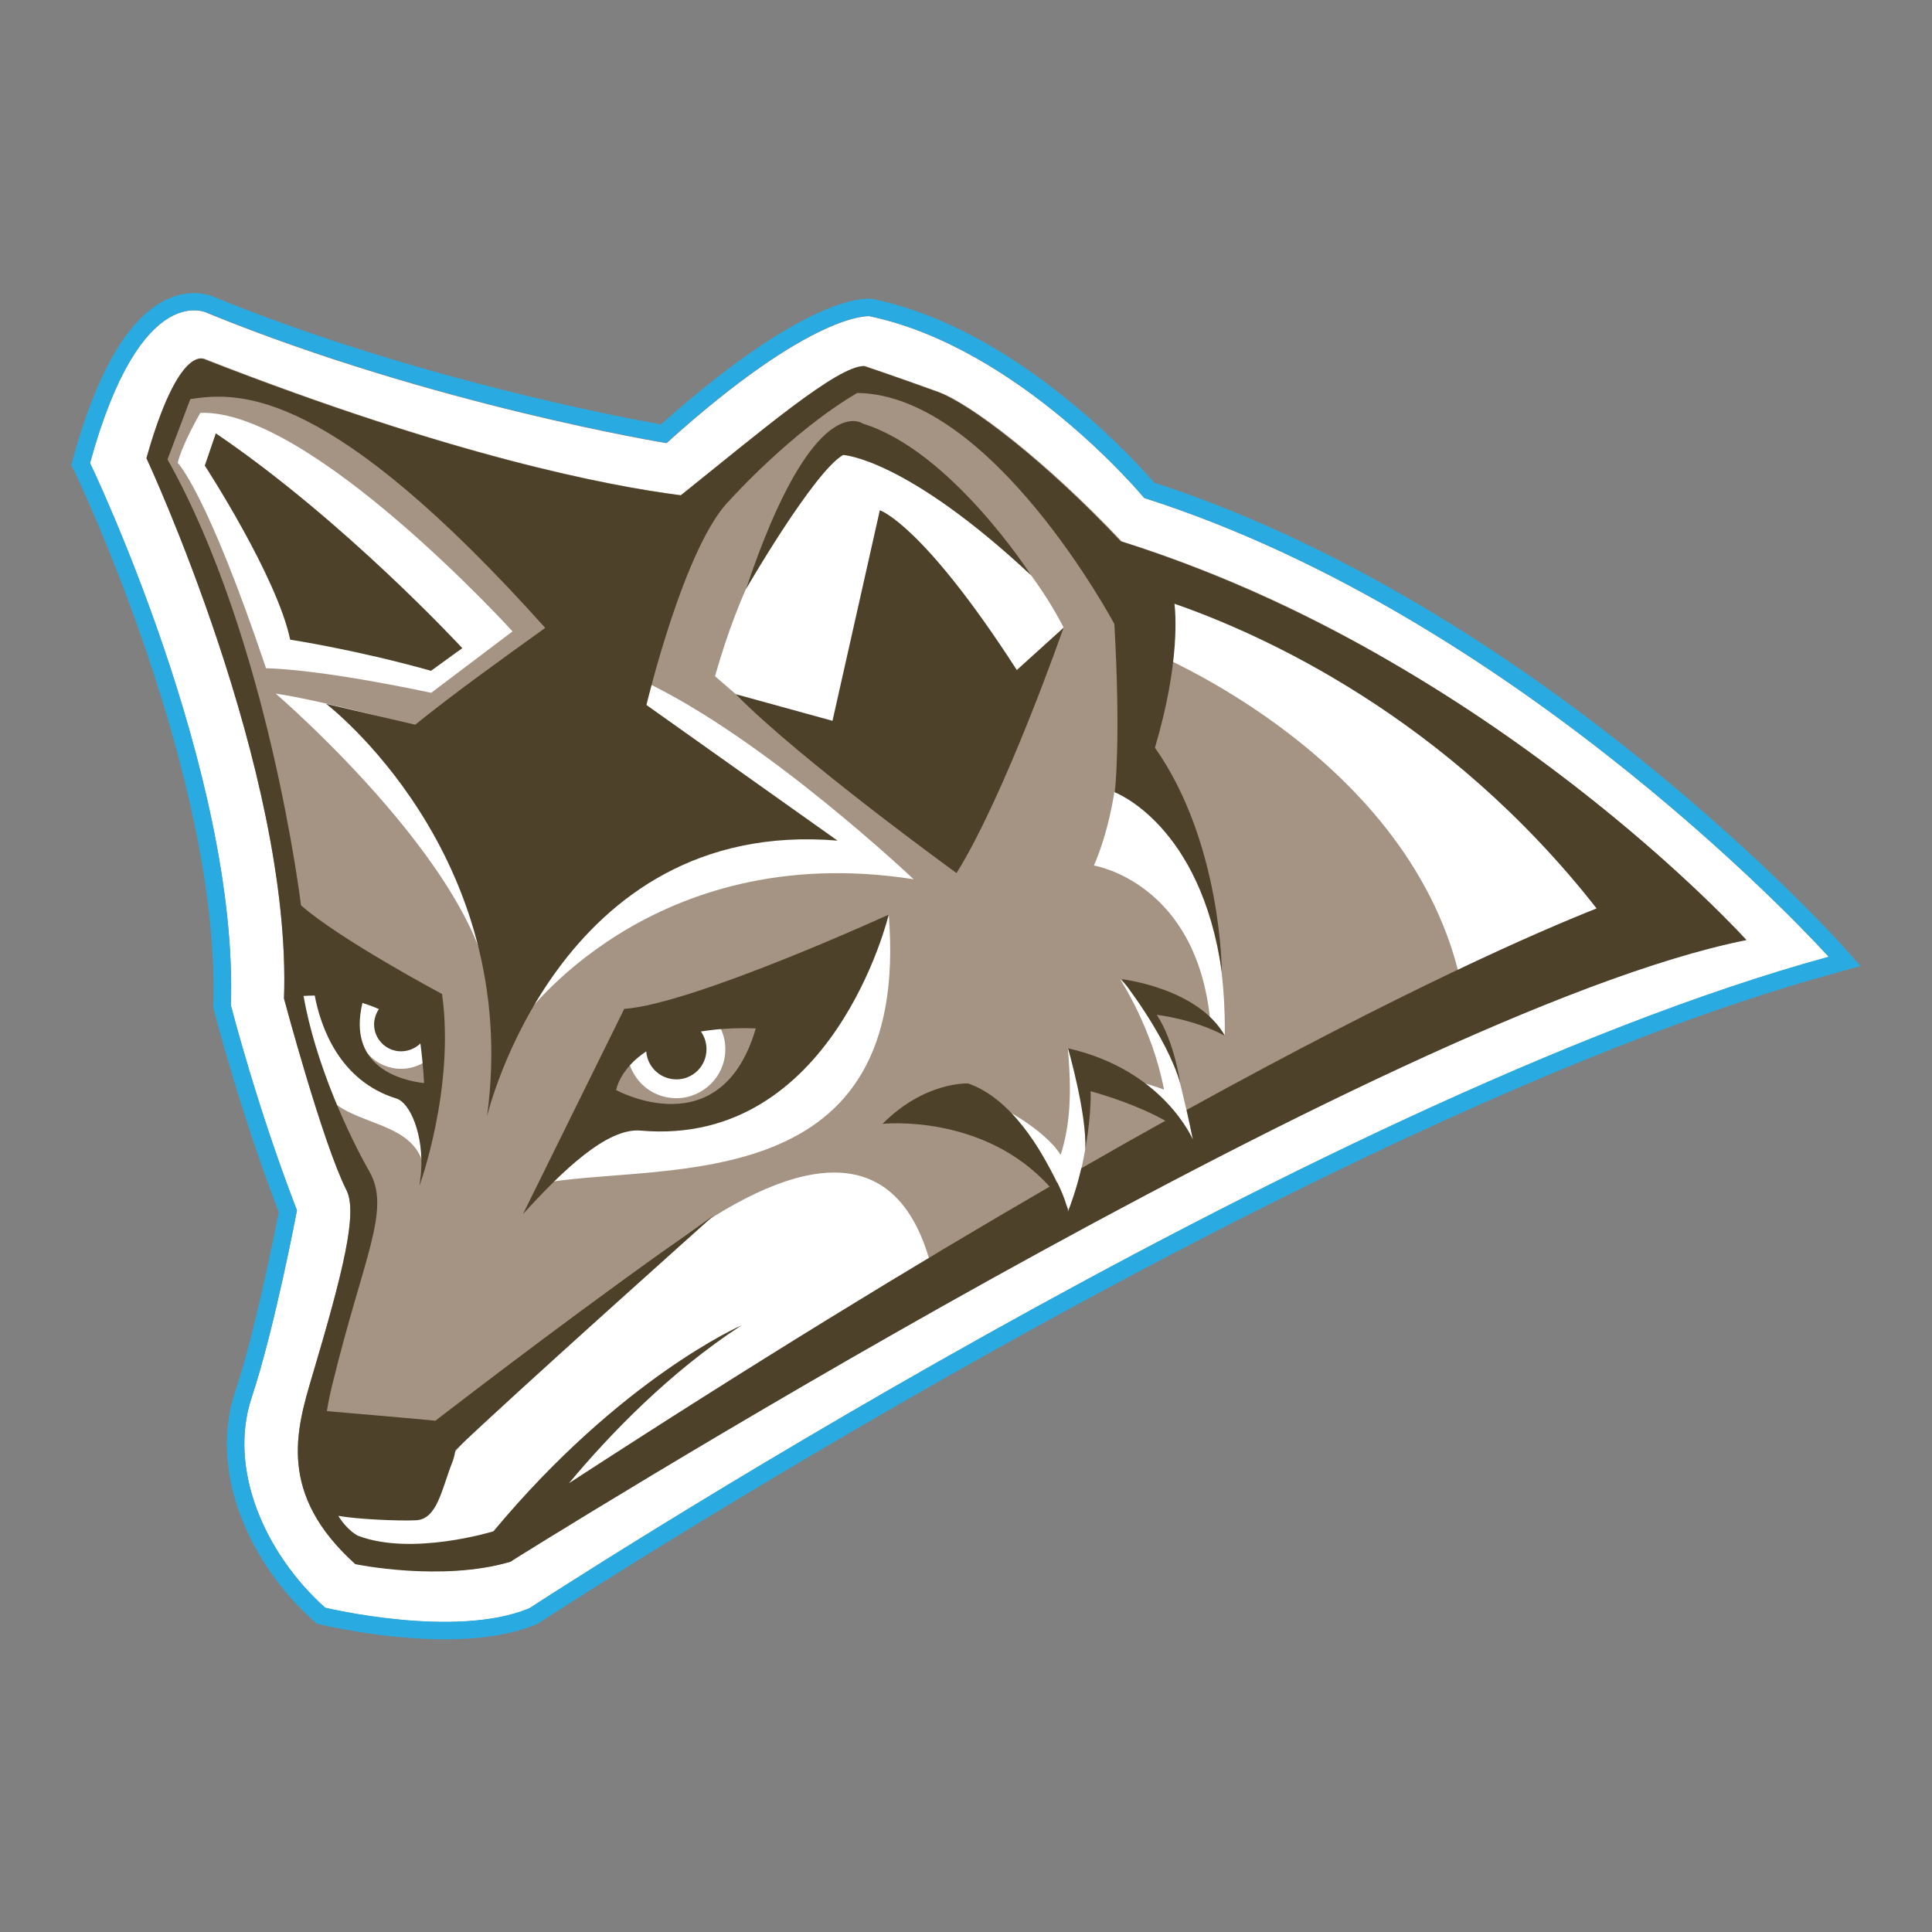 <?xml version="1.0" encoding="utf-8"?>
<!-- Generator: Adobe Illustrator 19.2.1, SVG Export Plug-In . SVG Version: 6.00 Build 0)  -->
<svg version="1.1" id="coyote" xmlns="http://www.w3.org/2000/svg" xmlns:xlink="http://www.w3.org/1999/xlink" x="0px" y="0px"
	 viewBox="0 0 1000 1000" style="enable-background:new 0 0 1000 1000;" xml:space="preserve">
<rect x="0" y="0" width="1000" height="1000" fill="#808080" stroke="none"/>
<style type="text/css">
	.st0{fill:#FFFFFF;}
	.st1{fill:#A59483;}
	.st2{fill:#4D4129;}
	.st3{fill:#29ABE2;}
</style>
<path id="XMLID_36_" class="st0" d="M46.6,239.7c0,0,76.9,159.6,72.9,280.7c0,0,13.5,52.7,34.2,106.1c0,0-11.4,60.6-23.5,97.1
	c-12.1,36.5,6.5,80.2,38.1,108.6c0,0,67.4,16.3,105.7,0.3c0,0,404.1-263.9,672.6-337.2c0,0-156.6-174.4-354.3-237.5
	c0,0-64.3-77.7-142.2-94.1c0,0-29-3-105.1,65.7c0,0-120.5-19.6-237.1-67.1C107.9,162.2,73.2,142.9,46.6,239.7z"/>
<path id="XMLID_4_" class="st1" d="M724,345c-41.1-24.5-89.2-47.7-143.4-64.8c-38.6-41-77.8-71.2-94.9-77.4
	c-21.2-7.7-37.9-13.3-37.9-13.3c-0.1,0-0.2,0-0.3,0c-0.1,0-0.2-0.1-0.2-0.1c-14,0-53.3,33.6-94.9,66.9
	c-38-4.9-118.5-20.5-245.8-70.3c0,0-0.6-0.4-1.8-0.5c-3.7-0.6-15.1,2.4-29,51.5c0,0,75.4,161.6,71.2,279.7c0,0,20,74.8,32.3,99.1
	c5.9,11.6-1.4,41.4-17.7,96.3c-8.4,28.2-18,61,22.3,97.3c0,0,7.4,1.5,18.5,2.6c16.3,1.7,40.8,2.5,62.2-3.8c0,0,1-0.8,3-2.2
	c42.2-26.3,459.3-284.3,636.3-319.6C903.9,486.5,835,410.2,724,345z M440.3,227.6c74.3,22.1,110.2,97.2,110.2,97.2l-74,109.8
	C450.1,420.2,370.1,350,370.1,350C395.9,258.4,440.3,227.6,440.3,227.6z M137.7,345.9C107,254.5,92,239.6,92,239.6
	c2.2-9.6,11.7-25.9,11.7-25.9c56.7-2.1,161.6,113.1,161.6,113.1l-42.1,31.8C162.1,345.7,137.7,345.9,137.7,345.9z M142.7,359
	c24.7,3.7,71.9,16.6,71.9,16.6L333,352.5c62.9,29.6,139.9,102.6,139.9,102.6c-136.8-21.4-203,73.1-203,73.1l-15.7-4.3
	C257.5,457.5,142.7,359,142.7,359z M460,473.4C471.7,619,347.1,602.1,284.5,611.8c10.6-15.4,37.7-31.1,37.7-31.1
	C394.3,582.5,460,473.4,460,473.4z M324.8,540.5c1.4-13.9,13.9-24.1,27.8-22.7s24.1,13.9,22.7,27.8c-1.4,13.9-13.9,24.1-27.8,22.7
	C333.5,566.9,323.3,554.4,324.8,540.5z M225.4,544.8c-4.7,5.7-12.2,9.1-20.1,8.3c-12.7-1.3-21.9-12.6-20.6-25.3s12.6-21.9,25.3-20.6
	L225.4,544.8z M151.8,499.1c0,0,0,0.1,0,0.2C151.8,499.2,151.8,499.2,151.8,499.1z M152.5,507.2c0,0.6,0.1,1.1,0.1,1.5
	C152.6,508.2,152.5,507.7,152.5,507.2z M152.7,509.9c0,0.2,0,0.4,0,0.4C152.7,510.2,152.7,510.1,152.7,509.9z M171.4,569.6
	c0,0-16.6-33.9-18.7-59.2l14.9,0c0,0,6.9,40.4,31.4,50.3c24.5,10,19.8,40.9,19.8,40.9C212.3,581.2,185.8,582.5,171.4,569.6z
	 M264.9,797.9c0,0-29.8,14.8-80.1,5.4c0,0-23.7-24.4-24.4-38.1c-0.7-13.7,74.7-13.2,74.7-13.2s206.4-245.3,246.5-98
	C393.1,704,309.2,762.1,264.9,797.9z M552.8,627.1c0,0-2.8-19.8-31.7-52.3c22.1,12.2,27.9,23,27.9,23c4.9-15.6,5.8-31.7,3.7-55.2
	C576.2,571.3,552.8,627.1,552.8,627.1z M604.1,574.7c0-0.2,0-0.3-0.1-0.5c-8.5-7.5-20-15.5-20-15.5c9,1.9,14.9,3.9,18.5,5.3
	c-6.2-32.4-22.8-57.2-22.8-57.2l19,18.5c8.5,12.6,18.7,64.7,18.7,64.7L604.1,574.7z M633.9,536.1l-7.5-7.9
	c-7.1-71.8-60.2-80.2-60.2-80.2c7.8-17.8,10.6-38.2,10.6-38.2C638.2,427.7,633.9,536.1,633.9,536.1z M757.9,517.7
	c-20.3-123.8-163.3-180.8-163.3-180.8l-6.8-41.5c138.8,25.1,286.8,179.5,286.8,179.5L757.9,517.7z"/>
<g id="XMLID_8_">
	<path id="XMLID_10_" class="st2" d="M239.3,335.5c0,0-60.8-65.9-127.6-111.2L106,241c0,0,37.3,57.2,44.2,90.1c0,0,33.3,5,72.9,16.1
		C223.2,347.2,232.5,340.3,239.3,335.5z"/>
	<path id="XMLID_20_" class="st2" d="M270.7,628.4c20.3-22.3,43.5-44.8,60.9-43.2C431.3,593.9,460,473.4,460,473.4
		s-101,46.2-136.9,48.8L270.7,628.4z M334.5,544.2c0.5,7.4,6.3,13.6,14,14.4c8.6,0.9,16.3-5.4,17.1-14c0.4-3.9-0.7-7.7-2.8-10.7
		c8-1.3,17.4-2,28.4-1.6c-18.1,61.8-72.3,31.9-72.3,31.9S320.7,553.3,334.5,544.2z"/>
	<path id="XMLID_60_" class="st2" d="M580.1,280.2c-38.7-41.1-77.8-71.2-94.9-77.4c-21.2-7.7-37.9-13.3-37.9-13.3
		c-14,0-53.3,33.6-94.9,66.9c-37.8-4.8-118.4-20.4-246.3-70.3c0,0-13.2-9.2-30.3,51.1c0,0,75.4,161.6,71.2,279.7
		c0,0,20,74.8,32.3,99.1c5.9,11.6-1.4,41.4-17.7,96.3c-8.4,28.2-18,61,22.3,97.3c0,0,44.6,9.3,80.2-1.2v0l0,0h0
		c0,0,453.2-284.6,639.8-321.8C903.9,486.5,772.4,340.8,580.1,280.2z M264.1,808.3c0,0,1.5-2.3,4.3-6.4L264.1,808.3z M552.8,627.1
		c0,0,0-0.3-0.2-1c0.1,0.2,0.2,0.4,0.4,0.6C552.9,627,552.8,627.1,552.8,627.1z M617.5,590c0,0-15.1-36.2-64.7-47.4
		c0,0,9.9,34.4,8.9,52.4c0,0,3.2-16.8,2.8-30.2c7.9,2.2,24.6,7.4,38.7,15.3c-13.9,7.7-28.4,15.9-43.5,24.6
		c-2.6,11.2-5.8,19.6-6.7,21.9c-0.2-0.6-0.6-1.8-1.2-3.3c-0.8-2.6-2.2-6.4-4.6-11.3c-0.1,0-0.1,0.1-0.2,0.1
		c-8-17.1-23.6-43.6-45.9-51.3c0,0-22.3-1.2-44.3,20.9c0,0,52.1-5.6,86.5,32.5c-69.6,40.3-152.2,90.7-248.8,153.5
		c21.1-25.3,52-57.4,89.3-81.7c0,0-62.1,27-128.4,106.6c0,0-42.1,13-70.1,2.3c0,0-5.3-2.4-10.2-10.3c10.1,1.8,31.2,2.7,40.1,2.3
		c11-0.4,13.4-15.9,18.7-29.5c1-2.4,1.5-4.7,1.8-6.8c27.9-26.9,133.8-121.5,133.8-121.5c-61.7,42.9-126.9,93-144.2,106.3
		c-0.5-0.1-1.1-0.2-1.7-0.2c-7.7-0.8-42.6-3.8-54.4-4.8c0.7-4.5,1.7-9.4,3-14.5c16.1-65.9,30.3-89.6,19-109.5
		c-10.5-18.5-27.8-55.2-34.1-90.9c1.8-0.1,3.7-0.2,5.8-0.2c3,15.8,12.5,44.1,42.3,53.3c6.9,2.1,14.3,18.5,12.7,38.7
		c-0.2,2.1-0.5,4.3-0.8,6.5c0,0,18.5-50.7,11.7-99.3c0,0-52.9-28.2-73-45.9c0,0-16.6-137.5-69.1-230.8l11.8-31.2
		c26.2-4.2,72.9-5.3,183.7,118.4c-23.1,16.6-46.8,33.6-67.3,50.1l-46.1-10.8c0,0,101.6,77.6,83.3,213.4c0,0,36.8-154.7,181.4-142.6
		l-98.9-70.2c0,0,19.7-82.9,43.2-106.1c0,0,31.6-35.3,65.9-55.4c69.8,0.8,133.1,119.6,133.1,119.6c3.4,60.4,0.3,86.5,0.2,87
		c0,0,0,0,0,0l0,0.1c0,0,44.6,16.6,55.4,93c0,0,0-66.9-34.6-116.1l0,0c13.2-44.5,10.6-70.4,10.1-74.5
		c45.7,15.9,140.9,58.6,218.5,157.7c-30.5,12.1-99.1,41.9-212.2,104.3C616.2,583.3,617.5,590,617.5,590z M206.2,544.1
		c4.4,0.4,8.5-1.2,11.4-4c0.6,4.6,1.4,11.6,1.9,20.5c-12.2-1.4-39.8-8.4-31.9-41.5c2.8,0.9,5.6,1.9,8.5,3.2
		c-1.3,1.9-2.1,4.1-2.4,6.5C192.9,536.4,198.5,543.3,206.2,544.1z"/>
	<path id="XMLID_64_" class="st2" d="M436.4,235.5c0,0,32.1,1.4,97.3,62.3c0,0-41.3-64.4-87-78.5c0,0-25.5-19.1-60.6,85.7
		C386.1,304.9,421.3,244.1,436.4,235.5z"/>
	<path id="XMLID_65_" class="st2" d="M455.4,264.1l-24.5,109l-50.1-13.8c33.4,34,114.3,92.6,114.3,92.6c25.3-40.6,55.4-127,55.4-127
		l-24.2,21.9C477.5,271.1,455.4,264.1,455.4,264.1z"/>
	<path id="XMLID_66_" class="st2" d="M580.5,506.8c0,0,23.1,29,30.4,53.9c0,0-2.9-21.2-12.1-35.4c0,0,18.7,2,35.2,10.8
		C620,511.3,580.5,506.8,580.5,506.8z"/>
</g>
<path id="XMLID_27_" class="st3" d="M953.3,489.1c-1.6-1.8-40.4-44.7-104.1-96.1c-37.4-30.2-75.6-56.9-113.6-79.4
	c-46.7-27.7-93.2-49.2-138.2-63.8c-4.9-5.6-19.7-22.1-41.3-40c-35.4-29.5-70.5-48-104.2-55l-0.5-0.1l-0.5,0c-0.3,0-0.8-0.1-1.5-0.1
	c-8.1,0-39.6,4.8-107.3,65.1c-22.2-4-128.5-24.2-230.6-65.7c-1.6-0.8-5.6-2.3-11.1-2.3c-7.5,0-19,2.9-31,16.7
	c-12.2,14.1-22.9,37.3-31.6,69l-0.9,3.3l1.5,3c0.2,0.4,19.3,40.2,37.6,94.2c24.1,70.9,36,133.9,34.4,182.3l0,1.3l0.3,1.2
	c0.1,0.5,13.4,52.2,33.6,104.7c-2.3,11.7-12.3,62.1-22.7,93.4c-6.4,19.3-5.5,41.2,2.8,63.3c7.5,20.2,21,39.7,37.9,54.8l1.7,1.5
	l2.2,0.5c1.3,0.3,31.8,7.6,64,7.6c19.1,0,35-2.6,47.3-7.7l0.8-0.3l0.7-0.5c1-0.7,102.4-66.7,235.2-140.9
	c77.9-43.5,151.3-81.2,218-112.1c83.2-38.5,156.1-66.5,216.9-83.1L963,500L953.3,489.1z M274,832.4c-38.3,16-105.7-0.3-105.7-0.3
	c-31.7-28.4-50.2-72.1-38.1-108.6c12.1-36.5,23.5-97.1,23.5-97.1C133,573,119.5,520.3,119.5,520.3c4-121-72.9-280.7-72.9-280.7
	c26.6-96.7,61.3-77.5,61.3-77.5c116.6,47.5,237.1,67.1,237.1,67.1C421,160.6,450,163.6,450,163.6c77.9,16.3,142.2,94.1,142.2,94.1
	c197.7,63.1,354.3,237.5,354.3,237.5C678.1,568.5,274,832.4,274,832.4z"/>
</svg>
